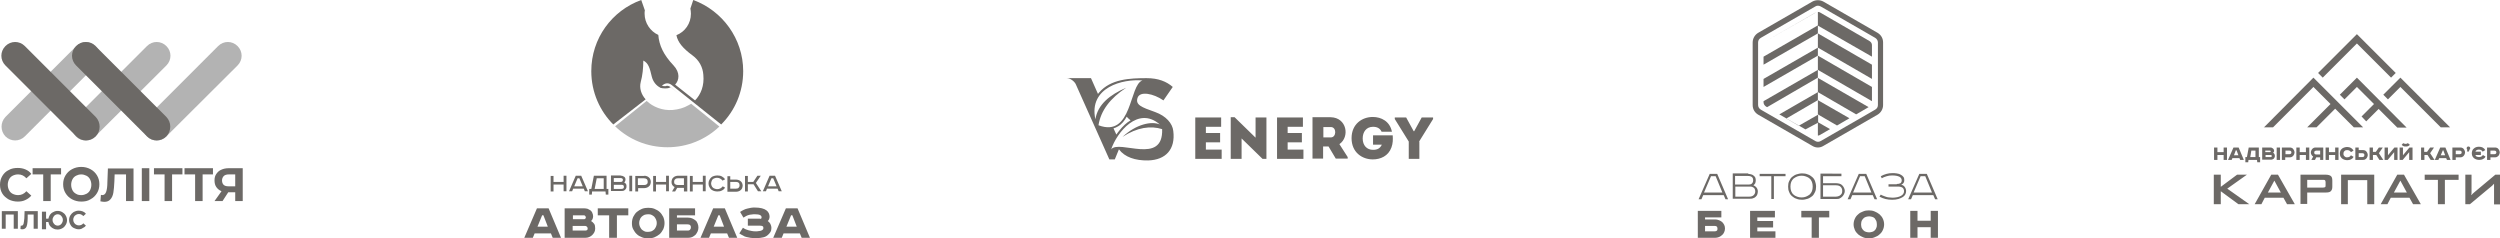 <svg version="1.1"
            xmlns="http://www.w3.org/2000/svg" xmlns:xlink="http://www.w3.org/1999/xlink" xmlns:a="http://ns.adobe.com/AdobeSVGViewerExtensions/3.0/"
            x="0px" y="0px" width="966.1px" height="92.1px" viewBox="0 0 966.1 92.1" style="enable-background:new 0 0 966.1 92.1;"
            xml:space="preserve">
          <style type="text/css">
            .st0{fill:#6C6966;}
            .st1{fill-rule:evenodd;clip-rule:evenodd;fill:#B3B3B3;}
            .st2{fill-rule:evenodd;clip-rule:evenodd;fill:#6C6966;}
          </style>
          <defs>
          </defs>
          <g>
            <path class="st0" d="M6.9,77.9c-1.3,0-2.5-0.3-3.5-0.8c-1-0.6-1.9-1.3-2.5-2.3c-0.6-1-0.9-2.1-0.9-3.4C0,70.1,0.3,69,0.9,68
              c0.6-1,1.4-1.8,2.5-2.3c1-0.6,2.2-0.8,3.5-0.8c1.1,0,2.1,0.2,3,0.6c0.9,0.4,1.6,0.9,2.2,1.7l-1.9,1.7c-0.9-1-1.9-1.5-3.2-1.5
              c-0.8,0-1.5,0.2-2.1,0.5c-0.6,0.3-1.1,0.8-1.4,1.4C3.2,69.9,3,70.6,3,71.4c0,0.8,0.2,1.5,0.5,2.1c0.3,0.6,0.8,1.1,1.4,1.4
              c0.6,0.3,1.3,0.5,2.1,0.5c1.3,0,2.3-0.5,3.2-1.5l1.9,1.7c-0.6,0.7-1.4,1.3-2.3,1.7C9,77.7,8,77.9,6.9,77.9L6.9,77.9z M23.7,67.4
              h-4.1v10.3h-2.9V67.4h-4.1V65h11V67.4L23.7,67.4z M31.4,77.9c-1.3,0-2.5-0.3-3.6-0.9c-1.1-0.6-1.9-1.4-2.5-2.4
              c-0.6-1-0.9-2.1-0.9-3.4s0.3-2.4,0.9-3.4c0.6-1,1.4-1.8,2.5-2.4c1.1-0.6,2.3-0.9,3.6-0.9c1.3,0,2.5,0.3,3.6,0.9
              c1.1,0.6,1.9,1.4,2.5,2.4c0.6,1,0.9,2.1,0.9,3.4s-0.3,2.4-0.9,3.4c-0.6,1-1.4,1.8-2.5,2.4C33.9,77.7,32.7,77.9,31.4,77.9L31.4,77.9
              z M31.4,75.4c0.8,0,1.4-0.2,2-0.5c0.6-0.3,1.1-0.8,1.4-1.4c0.3-0.6,0.5-1.3,0.5-2.1c0-0.8-0.2-1.5-0.5-2.1s-0.8-1.1-1.4-1.4
              c-0.6-0.3-1.3-0.5-2-0.5c-0.8,0-1.4,0.2-2,0.5c-0.6,0.3-1.1,0.8-1.4,1.4c-0.3,0.6-0.5,1.3-0.5,2.1c0,0.8,0.2,1.5,0.5,2.1
              c0.3,0.6,0.8,1.1,1.4,1.4C30,75.3,30.7,75.4,31.4,75.4L31.4,75.4z M51.6,65v12.7h-2.9V67.4h-4.4l-0.1,2.7c-0.1,1.8-0.2,3.3-0.4,4.4
              c-0.2,1.1-0.6,2-1.2,2.6c-0.5,0.6-1.3,0.9-2.3,0.9c-0.4,0-0.9-0.1-1.5-0.2l0.2-2.5c0.2,0,0.3,0.1,0.5,0.1c0.7,0,1.2-0.4,1.5-1.2
              c0.3-0.8,0.5-2.1,0.5-3.9l0.2-5.2H51.6L51.6,65z M54.8,65h2.9v12.7h-2.9V65L54.8,65z M70.6,67.4h-4.1v10.3h-2.9V67.4h-4.1V65h11
              V67.4L70.6,67.4z M82.4,67.4h-4.1v10.3h-2.9V67.4h-4.1V65h11V67.4L82.4,67.4z M93.8,65v12.7h-2.9v-3.4h-2.7L86,77.7h-3.1l2.7-3.8
              c-0.9-0.4-1.5-0.9-2-1.6c-0.5-0.7-0.7-1.6-0.7-2.6c0-1,0.2-1.8,0.7-2.5s1.1-1.3,1.9-1.6c0.8-0.4,1.8-0.6,2.9-0.6H93.8L93.8,65z
              M88.4,67.4c-0.8,0-1.5,0.2-1.9,0.6c-0.4,0.4-0.7,1-0.7,1.7c0,0.7,0.2,1.3,0.6,1.7c0.4,0.4,1,0.6,1.9,0.6h2.6v-4.6H88.4L88.4,67.4z
              "/>
            <path class="st1" d="M56.9,45.2l27.4-27.4c2.1-2.1,5.4-2.1,7.5,0l0,0c2.1,2.1,2.1,5.4,0,7.5L64.3,52.7c-2.1,2.1-5.4,2.1-7.5,0l0,0
              C54.8,50.6,54.8,47.3,56.9,45.2L56.9,45.2z"/>
            <path class="st1" d="M29.4,45.2l27.4-27.4c2.1-2.1,5.4-2.1,7.5,0l0,0c2.1,2.1,2.1,5.4,0,7.5L36.8,52.7c-2.1,2.1-5.4,2.1-7.5,0l0,0
              C27.3,50.6,27.3,47.3,29.4,45.2L29.4,45.2z"/>
            <path class="st1" d="M2.1,45.2l27.4-27.4c2.1-2.1,5.4-2.1,7.5,0l0,0c2.1,2.1,2.1,5.4,0,7.5L9.6,52.7c-2.1,2.1-5.4,2.1-7.5,0l0,0
              C0.1,50.6,0.1,47.3,2.1,45.2L2.1,45.2z"/>
            <path class="st2" d="M64.3,45.2L36.9,17.8c-2.1-2.1-5.4-2.1-7.5,0l0,0c-2.1,2.1-2.1,5.4,0,7.5l27.4,27.4c2.1,2.1,5.4,2.1,7.5,0l0,0
              C66.3,50.6,66.3,47.3,64.3,45.2L64.3,45.2z"/>
            <path class="st2" d="M37,45.2L9.6,17.8c-2.1-2.1-5.4-2.1-7.5,0l0,0c-2.1,2.1-2.1,5.4,0,7.5l27.4,27.4c2.1,2.1,5.4,2.1,7.5,0l0,0
              C39,50.6,39,47.3,37,45.2L37,45.2z"/>
            <path class="st0" d="M6.9,81.6v6.8H5.3v-5.5H2.2v5.5H0.7v-6.8H6.9L6.9,81.6z M14.6,81.6v6.8h-1.6v-5.5h-2.3l0,1.4
              c0,1-0.1,1.8-0.2,2.4s-0.3,1.1-0.6,1.4c-0.3,0.3-0.7,0.5-1.2,0.5c-0.2,0-0.5,0-0.8-0.1l0.1-1.3c0.1,0,0.2,0,0.3,0
              c0.4,0,0.6-0.2,0.8-0.7c0.1-0.4,0.2-1.1,0.3-2.1l0.1-2.8H14.6L14.6,81.6z M22.3,81.5c0.7,0,1.3,0.2,1.8,0.5c0.5,0.3,1,0.7,1.3,1.3
              c0.3,0.5,0.5,1.1,0.5,1.8c0,0.7-0.2,1.3-0.5,1.8s-0.7,1-1.3,1.3c-0.5,0.3-1.2,0.5-1.8,0.5c-0.6,0-1.2-0.1-1.7-0.4
              c-0.5-0.2-0.9-0.6-1.3-1c-0.3-0.4-0.5-0.9-0.6-1.5h-0.9v2.8h-1.6v-6.8h1.6v2.7h0.9c0.1-0.5,0.3-1,0.6-1.5c0.3-0.4,0.7-0.8,1.2-1
              C21.2,81.6,21.7,81.5,22.3,81.5L22.3,81.5z M22.3,87.2c0.4,0,0.7-0.1,1-0.3c0.3-0.2,0.5-0.4,0.7-0.8s0.3-0.7,0.3-1.1
              c0-0.4-0.1-0.8-0.3-1.1s-0.4-0.6-0.7-0.8c-0.3-0.2-0.6-0.3-1-0.3c-0.4,0-0.7,0.1-1,0.3c-0.3,0.2-0.5,0.4-0.7,0.8
              c-0.2,0.3-0.3,0.7-0.3,1.1c0,0.4,0.1,0.8,0.3,1.1c0.2,0.3,0.4,0.6,0.7,0.8C21.6,87.1,22,87.2,22.3,87.2L22.3,87.2z M30.4,88.6
              c-0.7,0-1.3-0.2-1.9-0.5c-0.6-0.3-1-0.7-1.3-1.3c-0.3-0.5-0.5-1.1-0.5-1.8c0-0.7,0.2-1.3,0.5-1.8c0.3-0.5,0.8-1,1.3-1.3
              c0.6-0.3,1.2-0.5,1.9-0.5c0.6,0,1.1,0.1,1.6,0.3c0.5,0.2,0.9,0.5,1.2,0.9l-1,0.9c-0.5-0.5-1-0.8-1.7-0.8c-0.4,0-0.8,0.1-1.1,0.3
              c-0.3,0.2-0.6,0.4-0.8,0.8c-0.2,0.3-0.3,0.7-0.3,1.1c0,0.4,0.1,0.8,0.3,1.1c0.2,0.3,0.4,0.6,0.8,0.8c0.3,0.2,0.7,0.3,1.1,0.3
              c0.7,0,1.3-0.3,1.7-0.8l1,0.9c-0.3,0.4-0.7,0.7-1.2,0.9C31.5,88.5,31,88.6,30.4,88.6L30.4,88.6z"/>
            <g>
              <path class="st2" d="M267.9,0c11.2,4.1,19.3,14.9,19.3,27.5c0,8-3.2,15.3-8.5,20.6l-19.2-15.3c0,0,0,0,0,0c-1.1-0.8-2.2-0.8-3.3,0
                c0,0,0,0,0,0l-0.4,0.3c0.4,0.2,0.9,0.2,1.4,0.2c0.6-0.3,1.2-0.1,1.7,0.2l3.7,2.9l-3.4-2.7c-0.3,0.2-1.1,0.4-1.1,0.4
                c-0.7,0.1-1.4,0.1-2.1,0v0c-0.2,0-0.3-0.1-0.5-0.1l0,0l-0.1,0l0,0l-0.1,0l0,0l0,0l0,0l0,0l0,0l0,0l0,0l-0.1-0.1l0,0l0,0l0,0l0,0
                l0,0c-1.6-0.8-2.8-2.3-3.3-4.2c-0.8-3.4-1.3-5.3-3.3-6.3c0,2.9-0.3,5.8-1,8.3c-0.6,2.4,0.2,4.8,1.9,6.7L237,48.1
                c0.1,0.1,0.2,0.2,0.2,0.2c-5.4-5.3-8.7-12.7-8.7-20.8c0-12.7,8-23.4,19.3-27.5l0,0l1.4,4c-0.1,0.4-0.1,0.8-0.1,1.3
                c0,3.6,2.2,6.8,5.3,8.2c0.3,4,2,7.7,5.9,11.8c2.6,2.8,2.2,5.7,0.6,7.4l7.7,6.1c2.3-2.4,3.6-5.7,3.2-9.9c-0.2-2.9-1.6-5.6-4.2-7.5
                c-3.7-2.7-5.7-5.1-6.2-7.8c3.3-1.3,5.6-4.5,5.6-8.3c0-0.7-0.1-1.4-0.2-2L267.9,0L267.9,0L267.9,0z"/>
              <path class="st1" d="M237.7,48.8l12.2-9.8c2.4,2.3,6.1,3.8,10,3.5c2.3-0.2,4.4-0.8,6.1-1.8c0.1,0,1-0.6,1.1-0.6l10.9,8.8
                c-5.3,5-12.3,8-20.1,8C250,56.9,242.9,53.8,237.7,48.8L237.7,48.8z"/>
              <path class="st0" d="M213.9,67.9v2.4h3.9v-2.4h1.1v6h-1.1v-2.6h-3.9V74h-1.1v-6H213.9L213.9,67.9z M221.9,72h3.3l-1.3-3.1h-0.7
                L221.9,72L221.9,72z M224.6,67.9l2.6,6H226l-0.4-1h-4.1l-0.4,1h-1.2l2.6-6H224.6L224.6,67.9z M234.4,67.9V73l0.7,0v2.2h-1
                l-0.1-1.2h-5.2l-0.1,1.2h-1V73h0.8l1-5.1H234.4L234.4,67.9z M229.8,73h3.5v-4.1h-2.7L229.8,73L229.8,73z M239.9,67.9
                c0.3,0,0.5,0,0.7,0.1c0.2,0.1,0.4,0.2,0.6,0.3c0.2,0.1,0.3,0.3,0.4,0.5c0.1,0.2,0.1,0.4,0.1,0.6c0,0.5-0.2,0.9-0.5,1.1
                c0.3,0.1,0.5,0.3,0.7,0.6c0.2,0.3,0.2,0.6,0.2,0.9c0,0.3,0,0.5-0.1,0.7c-0.1,0.2-0.2,0.4-0.4,0.6c-0.2,0.2-0.4,0.3-0.6,0.4
                c-0.2,0.1-0.5,0.1-0.8,0.1h-4.1v-6H239.9L239.9,67.9z M237.2,70.3h2.8c0.2,0,0.4-0.1,0.5-0.2c0.1-0.1,0.2-0.3,0.2-0.5
                c0-0.1,0-0.2,0-0.3c0-0.1-0.1-0.2-0.1-0.2c-0.1-0.1-0.2-0.1-0.3-0.2c-0.1,0-0.2-0.1-0.4-0.1h-2.7V70.3L237.2,70.3z M237.2,73h3
                c0.3,0,0.6-0.1,0.7-0.2c0.2-0.2,0.2-0.4,0.2-0.6c0-0.3-0.1-0.5-0.2-0.6c-0.2-0.1-0.4-0.2-0.6-0.2h-3.1V73L237.2,73z M244.3,67.9v6
                h-1.1v-6H244.3L244.3,67.9z M249,67.9c0.3,0,0.7,0.1,1,0.2c0.3,0.1,0.6,0.3,0.8,0.5c0.2,0.2,0.4,0.4,0.5,0.7
                c0.1,0.3,0.2,0.6,0.2,1c0,0.4-0.1,0.7-0.2,1c-0.1,0.3-0.3,0.5-0.5,0.7c-0.2,0.2-0.5,0.4-0.8,0.5c-0.3,0.1-0.6,0.2-1,0.2h-2.4V74
                h-1.1v-6H249L249,67.9z M246.5,71.5h2.4c0.4,0,0.8-0.1,1-0.3c0.3-0.2,0.4-0.5,0.4-1c0-0.4-0.1-0.7-0.4-1c-0.3-0.2-0.6-0.3-1-0.3
                h-2.4V71.5L246.5,71.5z M253.5,67.9v2.4h3.9v-2.4h1.1v6h-1.1v-2.6h-3.9V74h-1.1v-6H253.5L253.5,67.9z M265.4,74h-1.1v-1.4h-2.6
                l-0.8,1.4h-1.2l1-1.7c-0.4-0.2-0.7-0.5-0.9-0.8c-0.2-0.3-0.3-0.7-0.3-1.2c0-0.3,0.1-0.7,0.2-1c0.1-0.3,0.3-0.5,0.5-0.7
                c0.2-0.2,0.5-0.4,0.8-0.5c0.3-0.1,0.6-0.2,1-0.2h3.6V74L265.4,74z M261.9,68.9c-0.4,0-0.8,0.1-1,0.4c-0.3,0.2-0.4,0.6-0.4,1
                c0,0.4,0.1,0.7,0.4,0.9c0.3,0.2,0.6,0.3,1,0.3h2.4v-2.6H261.9L261.9,68.9z M267.7,67.9v2.4h3.9v-2.4h1.1v6h-1.1v-2.6h-3.9V74h-1.1
                v-6H267.7L267.7,67.9z M279.2,69.8c-0.2-0.3-0.5-0.6-0.9-0.8c-0.3-0.2-0.8-0.3-1.3-0.3c-0.3,0-0.7,0.1-0.9,0.2
                c-0.3,0.1-0.5,0.2-0.7,0.4c-0.2,0.2-0.3,0.4-0.4,0.7c-0.1,0.3-0.2,0.6-0.2,0.9c0,0.3,0.1,0.6,0.2,0.9c0.1,0.3,0.3,0.5,0.5,0.7
                c0.2,0.2,0.4,0.3,0.7,0.4c0.3,0.1,0.6,0.2,0.9,0.2c0.5,0,0.9-0.1,1.3-0.3c0.3-0.2,0.6-0.4,0.9-0.8l0.9,0.5
                c-0.3,0.5-0.7,0.9-1.2,1.1c-0.5,0.3-1.1,0.4-1.8,0.4c-0.5,0-0.9-0.1-1.3-0.2c-0.4-0.1-0.8-0.4-1.1-0.6c-0.3-0.3-0.5-0.6-0.7-1
                s-0.3-0.8-0.3-1.3c0-0.5,0.1-0.9,0.3-1.3c0.2-0.4,0.4-0.7,0.7-1c0.3-0.3,0.7-0.5,1.1-0.6c0.4-0.1,0.8-0.2,1.3-0.2
                c0.7,0,1.3,0.1,1.8,0.4c0.5,0.3,0.9,0.6,1.2,1.1L279.2,69.8L279.2,69.8z M282.2,67.9v1.5h2.3c0.3,0,0.7,0.1,1,0.2
                c0.3,0.1,0.6,0.3,0.8,0.5c0.2,0.2,0.4,0.4,0.5,0.7c0.1,0.3,0.2,0.6,0.2,0.9c0,0.3-0.1,0.7-0.2,1c-0.1,0.3-0.3,0.5-0.5,0.7
                c-0.2,0.2-0.5,0.4-0.8,0.5c-0.3,0.1-0.6,0.2-1,0.2h-3.4v-6H282.2L282.2,67.9z M282.2,72.9h2.2c0.5,0,0.8-0.1,1-0.3
                c0.2-0.2,0.4-0.5,0.4-1c0-0.4-0.1-0.8-0.4-1c-0.2-0.2-0.6-0.3-1-0.3h-2.2V72.9L282.2,72.9z M289,67.9v2.4h2.1l1.6-2.4h1.3
                l-1.9,2.8l2.1,3.2h-1.3l-1.7-2.7H289V74h-1.1v-6H289L289,67.9z M296.8,72h3.3l-1.3-3.1h-0.7L296.8,72L296.8,72z M299.5,67.9l2.6,6
                h-1.2l-0.4-1h-4.1l-0.4,1h-1.2l2.6-6H299.5L299.5,67.9z"/>
              <path class="st0" d="M207.7,87.6h4l-1.7-4.4h-0.5L207.7,87.6L207.7,87.6z M212,80.5l4.8,11.4h-3.2l-0.7-1.7h-6.3l-0.7,1.7h-3.3
                l4.9-11.4H212L212,80.5z M225.7,80.5c0.5,0,1,0.1,1.4,0.2c0.4,0.2,0.8,0.4,1.1,0.6c0.3,0.3,0.6,0.6,0.7,1c0.2,0.4,0.3,0.8,0.3,1.3
                c0,0.4-0.1,0.7-0.2,1c-0.1,0.3-0.3,0.6-0.6,0.8c0.5,0.3,0.9,0.7,1.2,1.1c0.3,0.4,0.4,1,0.4,1.8c0,0.5-0.1,1-0.3,1.4
                c-0.2,0.4-0.5,0.8-0.8,1.1c-0.3,0.3-0.7,0.6-1.2,0.8s-0.9,0.3-1.5,0.3h-8V80.5H225.7L225.7,80.5z M221.4,84.7h4.4
                c0.2,0,0.3-0.1,0.4-0.2c0.1-0.2,0.2-0.3,0.2-0.5c0-0.2-0.1-0.3-0.2-0.5s-0.3-0.3-0.6-0.3h-4.2V84.7L221.4,84.7z M221.4,89.1h4.9
                c0.2,0,0.4-0.1,0.6-0.2c0.2-0.2,0.2-0.4,0.2-0.6c0-0.3-0.1-0.5-0.3-0.7c-0.2-0.2-0.4-0.3-0.7-0.3h-4.8V89.1L221.4,89.1z
                M242.8,80.5v2.7h-4.4v8.7h-3v-8.7h-4.4v-2.7H242.8L242.8,80.5z M247,86.2c0,0.5,0.1,1,0.3,1.4c0.2,0.4,0.4,0.8,0.7,1.1
                c0.3,0.3,0.7,0.5,1.1,0.7c0.4,0.2,0.8,0.2,1.3,0.2c0.5,0,0.9-0.1,1.3-0.2c0.4-0.2,0.8-0.4,1.1-0.7c0.3-0.3,0.5-0.7,0.7-1.1
                c0.2-0.4,0.3-0.9,0.3-1.4c0-0.5-0.1-1-0.3-1.4c-0.2-0.4-0.4-0.8-0.7-1.1c-0.3-0.3-0.7-0.5-1.1-0.7c-0.4-0.2-0.9-0.2-1.3-0.2
                c-0.5,0-0.9,0.1-1.3,0.2c-0.4,0.2-0.8,0.4-1.1,0.7c-0.3,0.3-0.6,0.7-0.7,1.1C247.1,85.2,247,85.6,247,86.2L247,86.2z M256.8,86.2
                c0,0.9-0.2,1.7-0.5,2.4c-0.4,0.7-0.8,1.4-1.4,1.9c-0.6,0.5-1.3,0.9-2,1.2s-1.6,0.4-2.4,0.4c-0.9,0-1.7-0.1-2.4-0.4
                c-0.8-0.3-1.5-0.7-2-1.2c-0.6-0.5-1-1.2-1.4-1.9c-0.4-0.7-0.5-1.5-0.5-2.4c0-0.9,0.2-1.7,0.5-2.4c0.4-0.7,0.8-1.4,1.4-1.9
                c0.6-0.5,1.3-0.9,2-1.2c0.8-0.3,1.6-0.4,2.4-0.4c0.9,0,1.7,0.1,2.4,0.4s1.5,0.7,2,1.2c0.6,0.5,1,1.2,1.4,1.9
                C256.6,84.5,256.8,85.3,256.8,86.2L256.8,86.2z M268.6,80.5v2.7h-7v0.9h4.3c0.6,0,1.1,0.1,1.6,0.3c0.5,0.2,0.9,0.5,1.3,0.8
                s0.6,0.7,0.8,1.2c0.2,0.5,0.3,1,0.3,1.5c0,0.5-0.1,1-0.3,1.5c-0.2,0.5-0.5,0.9-0.8,1.3c-0.4,0.4-0.8,0.6-1.3,0.9
                c-0.5,0.2-1,0.3-1.6,0.3h-7.3V80.5H268.6L268.6,80.5z M261.6,89.1h4.1c0.5,0,0.8-0.1,1-0.4c0.2-0.2,0.3-0.5,0.3-0.9
                c0-0.3-0.1-0.6-0.3-0.8c-0.2-0.2-0.5-0.3-1-0.3h-4.1V89.1L261.6,89.1z M275.8,87.6h4l-1.7-4.4h-0.5L275.8,87.6L275.8,87.6z
                M280.1,80.5l4.8,11.4h-3.2l-0.7-1.7h-6.3l-0.7,1.7h-3.3l4.9-11.4H280.1L280.1,80.5z M293.8,84.6c0.2,0,0.3-0.1,0.4-0.2
                c0.1-0.1,0.1-0.3,0.1-0.5c0-0.3-0.2-0.6-0.6-0.8c-0.4-0.2-1.1-0.3-1.9-0.3c-0.5,0-1,0-1.4,0.1c-0.4,0-0.8,0.1-1.1,0.2
                c-0.3,0.1-0.7,0.2-1,0.4c-0.3,0.2-0.7,0.4-1,0.6l-1.3-2.2c0.5-0.3,0.9-0.6,1.4-0.8c0.4-0.2,0.9-0.4,1.4-0.5
                c0.5-0.1,0.9-0.2,1.4-0.3c0.5-0.1,1-0.1,1.5-0.1c2.1,0,3.6,0.4,4.5,1.1c0.8,0.6,1.2,1.5,1.2,2.5c0,0.3-0.1,0.6-0.2,0.9
                s-0.3,0.5-0.5,0.7c0.4,0.3,0.8,0.7,1,1.1c0.2,0.4,0.4,1,0.4,1.6c0,0.6-0.1,1.1-0.4,1.6c-0.3,0.5-0.7,0.9-1.2,1.3
                c-0.5,0.4-1.2,0.7-2,0.8c-0.8,0.2-1.7,0.2-2.7,0.2c-0.6,0-1.2,0-1.8-0.1c-0.5-0.1-1.1-0.2-1.5-0.3c-0.5-0.1-1-0.3-1.4-0.6
                c-0.5-0.2-0.9-0.5-1.4-0.8l1.4-2.2c0.7,0.5,1.4,0.8,2.2,1c0.8,0.2,1.7,0.4,2.6,0.4c0.5,0,0.9,0,1.3-0.1c0.4,0,0.7-0.1,1-0.2
                c0.3-0.1,0.5-0.3,0.6-0.4c0.2-0.2,0.2-0.4,0.2-0.7c0-0.3-0.1-0.5-0.3-0.6c-0.2-0.1-0.5-0.2-1.1-0.2h-4.6v-2.7H293.8L293.8,84.6z
                M303.9,87.6h4l-1.7-4.4h-0.5L303.9,87.6L303.9,87.6z M308.2,80.5l4.8,11.4h-3.2l-0.7-1.7h-6.3l-0.7,1.7h-3.3l4.9-11.4H308.2
                L308.2,80.5z"/>
            </g>
            <path class="st0" d="M856.9,57v1.8h2.4V57h1.3v4.8h-1.3v-1.9h-2.4v1.9h-1.3V57H856.9L856.9,57z M863.3,60h1.7l-0.7-1.9H864
              L863.3,60L863.3,60z M865.1,57l2,4.8h-1.4l-0.3-0.7h-2.7l-0.3,0.7h-1.4l2.1-4.8H865.1L865.1,57z M872.9,57v3.7h0.5v2h-1.1l-0.1-0.9
              h-3.3l-0.1,0.9h-1.1v-2h0.6L869,57H872.9L872.9,57z M869.6,60.7h2v-2.5H870L869.6,60.7L869.6,60.7z M877.3,57c0.2,0,0.4,0,0.6,0.1
              c0.2,0.1,0.3,0.2,0.5,0.3c0.1,0.1,0.2,0.3,0.3,0.4c0.1,0.2,0.1,0.3,0.1,0.5c0,0.2,0,0.3-0.1,0.4c-0.1,0.1-0.1,0.2-0.3,0.3
              c0.2,0.1,0.4,0.3,0.5,0.5c0.1,0.2,0.2,0.4,0.2,0.7c0,0.2,0,0.4-0.1,0.6c-0.1,0.2-0.2,0.3-0.3,0.5c-0.1,0.1-0.3,0.2-0.5,0.3
              c-0.2,0.1-0.4,0.1-0.6,0.1h-3.4V57H877.3L877.3,57z M875.4,58.8h1.8c0.1,0,0.1,0,0.2-0.1c0.1-0.1,0.1-0.1,0.1-0.2
              c0-0.1,0-0.1-0.1-0.2c0-0.1-0.1-0.1-0.2-0.1h-1.8V58.8L875.4,58.8z M875.4,60.7h2.1c0.1,0,0.2,0,0.3-0.1c0.1-0.1,0.1-0.2,0.1-0.3
              c0-0.1,0-0.2-0.1-0.3c-0.1-0.1-0.2-0.1-0.3-0.1h-2V60.7L875.4,60.7z M881.1,57v4.8h-1.3V57H881.1L881.1,57z M884.7,57
              c0.3,0,0.6,0,0.8,0.1c0.2,0.1,0.5,0.2,0.6,0.4c0.2,0.2,0.3,0.4,0.4,0.6c0.1,0.2,0.2,0.5,0.2,0.8c0,0.3-0.1,0.5-0.2,0.8
              c-0.1,0.2-0.2,0.4-0.4,0.6s-0.4,0.3-0.6,0.4c-0.2,0.1-0.5,0.1-0.8,0.1h-1.6v1h-1.3V57H884.7L884.7,57z M883.2,59.6h1.5
              c0.2,0,0.4-0.1,0.6-0.2c0.1-0.1,0.2-0.3,0.2-0.5c0-0.2-0.1-0.4-0.2-0.5c-0.1-0.1-0.3-0.2-0.6-0.2h-1.5V59.6L883.2,59.6z M888.7,57
              v1.8h2.4V57h1.3v4.8h-1.3v-1.9h-2.4v1.9h-1.3V57H888.7L888.7,57z M897.9,61.8h-1.3v-1h-1.5l-0.5,1h-1.4l0.7-1.3
              c-0.3-0.2-0.5-0.4-0.6-0.6c-0.2-0.3-0.3-0.6-0.3-1c0-0.3,0.1-0.5,0.2-0.8c0.1-0.2,0.2-0.4,0.4-0.6c0.2-0.2,0.4-0.3,0.6-0.4
              c0.2-0.1,0.5-0.1,0.8-0.1h2.8V61.8L897.9,61.8z M895.1,58.2c-0.2,0-0.4,0.1-0.6,0.2c-0.1,0.1-0.2,0.3-0.2,0.6
              c0,0.2,0.1,0.4,0.2,0.5c0.1,0.1,0.3,0.2,0.6,0.2h1.5v-1.5H895.1L895.1,58.2z M900,57v1.8h2.4V57h1.3v4.8h-1.3v-1.9H900v1.9h-1.3V57
              H900L900,57z M908.5,58.8c-0.2-0.3-0.4-0.5-0.6-0.6c-0.2-0.1-0.5-0.2-0.9-0.2c-0.4,0-0.8,0.1-1,0.4c-0.3,0.2-0.4,0.6-0.4,1
              c0,0.2,0,0.4,0.1,0.6c0.1,0.2,0.2,0.3,0.3,0.4c0.1,0.1,0.3,0.2,0.4,0.3c0.2,0.1,0.4,0.1,0.6,0.1c0.4,0,0.7-0.1,0.9-0.2
              c0.2-0.1,0.4-0.3,0.6-0.6l1,0.6c-0.2,0.5-0.6,0.8-1,1c-0.4,0.2-0.9,0.3-1.5,0.3c-0.4,0-0.7-0.1-1.1-0.2c-0.3-0.1-0.6-0.3-0.9-0.5
              c-0.2-0.2-0.4-0.5-0.6-0.8c-0.1-0.3-0.2-0.7-0.2-1.1c0-0.4,0.1-0.7,0.2-1c0.1-0.3,0.3-0.6,0.6-0.8c0.2-0.2,0.5-0.4,0.9-0.5
              c0.3-0.1,0.7-0.2,1.1-0.2c1.2,0,2,0.5,2.5,1.4L908.5,58.8L908.5,58.8z M911.5,57v1h1.5c0.3,0,0.6,0,0.8,0.1
              c0.2,0.1,0.5,0.2,0.6,0.4c0.2,0.2,0.3,0.4,0.4,0.6c0.1,0.2,0.2,0.5,0.2,0.8c0,0.3-0.1,0.6-0.2,0.8c-0.1,0.2-0.2,0.4-0.4,0.6
              c-0.2,0.2-0.4,0.3-0.6,0.4c-0.2,0.1-0.5,0.1-0.8,0.1h-2.8V57H911.5L911.5,57z M911.5,60.7h1.4c0.3,0,0.5-0.1,0.6-0.2
              c0.1-0.1,0.2-0.3,0.2-0.6c0-0.3-0.1-0.4-0.2-0.5c-0.1-0.1-0.3-0.2-0.6-0.2h-1.4V60.7L911.5,60.7z M917,57v1.7h1.1l1.2-1.7h1.5
              l-1.5,2.2l1.7,2.6h-1.5l-1.2-1.9H917v1.9h-1.3V57H917L917,57z M922.8,57v3l2.5-3h1.2v4.8h-1.3v-3l-2.5,3h-1.2V57H922.8L922.8,57z
              M928.6,57v3l2.5-3h1.2v4.8h-1.3v-3l-2.5,3h-1.2V57H928.6L928.6,57z M931.3,56c-0.2,0.1-0.3,0.2-0.4,0.3c-0.1,0.1-0.3,0.1-0.4,0.2
              c-0.1,0-0.2,0.1-0.4,0.1c-0.1,0-0.2,0-0.4,0c-0.1,0-0.2,0-0.4,0c-0.1,0-0.2,0-0.4-0.1c-0.1,0-0.2-0.1-0.4-0.2
              c-0.1-0.1-0.3-0.2-0.4-0.3l0.6-0.7c0.1,0.1,0.3,0.2,0.4,0.2c0.1,0,0.3,0.1,0.5,0.1c0.2,0,0.4,0,0.5-0.1c0.1,0,0.3-0.1,0.4-0.2
              L931.3,56L931.3,56z M936.8,57v1.7h1.1l1.2-1.7h1.5l-1.5,2.2l1.7,2.6h-1.5l-1.2-1.9h-1.2v1.9h-1.3V57H936.8L936.8,57z M943.2,60
              h1.7l-0.7-1.9H944L943.2,60L943.2,60z M945,57l2,4.8h-1.4l-0.3-0.7h-2.7l-0.3,0.7h-1.4l2.1-4.8H945L945,57z M950.6,57
              c0.3,0,0.6,0,0.8,0.1c0.2,0.1,0.5,0.2,0.6,0.4c0.2,0.2,0.3,0.4,0.4,0.6c0.1,0.2,0.2,0.5,0.2,0.8c0,0.3-0.1,0.5-0.2,0.8
              c-0.1,0.2-0.2,0.4-0.4,0.6c-0.2,0.2-0.4,0.3-0.6,0.4c-0.2,0.1-0.5,0.1-0.8,0.1H949v1h-1.3V57H950.6L950.6,57z M949,59.6h1.5
              c0.2,0,0.4-0.1,0.6-0.2c0.1-0.1,0.2-0.3,0.2-0.5c0-0.2-0.1-0.4-0.2-0.5c-0.1-0.1-0.3-0.2-0.6-0.2H949V59.6L949,59.6z M958.7,59.9
              h-2.1c0.1,0.3,0.2,0.5,0.5,0.6c0.2,0.1,0.5,0.2,0.9,0.2c0.4,0,0.7-0.1,0.9-0.2c0.2-0.1,0.4-0.3,0.6-0.6l1,0.6c-0.2,0.5-0.6,0.8-1,1
              c-0.4,0.2-0.9,0.3-1.5,0.3c-0.4,0-0.7-0.1-1.1-0.2c-0.3-0.1-0.6-0.3-0.9-0.5c-0.2-0.2-0.4-0.5-0.6-0.8c-0.1-0.3-0.2-0.7-0.2-1.1
              c0-0.4,0.1-0.7,0.2-1c0.1-0.3,0.3-0.6,0.6-0.8c0.2-0.2,0.5-0.4,0.8-0.5c0.3-0.1,0.7-0.2,1.1-0.2c0.6,0,1.1,0.1,1.5,0.3
              c0.4,0.2,0.8,0.6,1,1l-1,0.6c-0.2-0.3-0.4-0.5-0.6-0.6c-0.2-0.1-0.5-0.2-0.9-0.2c-0.3,0-0.6,0.1-0.8,0.2c-0.2,0.1-0.4,0.3-0.5,0.6
              h2.1V59.9L958.7,59.9z M964,57c0.3,0,0.6,0,0.8,0.1c0.2,0.1,0.5,0.2,0.6,0.4c0.2,0.2,0.3,0.4,0.4,0.6c0.1,0.2,0.2,0.5,0.2,0.8
              c0,0.3-0.1,0.5-0.2,0.8s-0.2,0.4-0.4,0.6c-0.2,0.2-0.4,0.3-0.6,0.4c-0.2,0.1-0.5,0.1-0.8,0.1h-1.6v1h-1.3V57H964L964,57z
              M962.4,59.6h1.5c0.2,0,0.4-0.1,0.6-0.2c0.1-0.1,0.2-0.3,0.2-0.5c0-0.2-0.1-0.4-0.2-0.5c-0.1-0.1-0.3-0.2-0.6-0.2h-1.5V59.6
              L962.4,59.6z M953.5,57.9c-0.1-0.1-0.2-0.1-0.2-0.3s-0.1-0.2-0.1-0.3c0-0.2,0.1-0.4,0.2-0.5c0.1-0.1,0.3-0.2,0.5-0.2
              c0.2,0,0.3,0.1,0.5,0.2c0.1,0.1,0.2,0.3,0.2,0.5c0,0.1,0,0.2-0.1,0.2l-0.5,1.1l-0.7-0.1L953.5,57.9L953.5,57.9z"/>
            <path class="st2" d="M874.8,49.3L894,30l0,0l0,0l19.2,19.2h-3.6l-7.2-7.2l-7.2,7.2h-3.6l9-9l-6.6-6.6l-15.6,15.6h0H874.8
              L874.8,49.3L874.8,49.3z M912.6,45l4.8-4.8l-6.6-6.6l-4.8,4.8l-1.8-1.8l6.6-6.6L930,49.3h-3.6l-7.2-7.2l-4.8,4.8L912.6,45L912.6,45
              z M921,36.6l6.6-6.6l19.2,19.2h0h-3.6h0l-15.6-15.6l-4.8,4.8L921,36.6L921,36.6z M895.8,28.2l15-15l15,15L924,30l-13.2-13.2
              L897.6,30L895.8,28.2L895.8,28.2z"/>
            <path class="st0" d="M855.5,78.9V67.5h2.7v4.7l6.3-4.7h3.8l-7.6,5.4l8.5,6H865l-6.8-5v5H855.5L855.5,78.9z M876.4,74.4h5l-2.5-4.6
              L876.4,74.4L876.4,74.4z M871.3,78.9l6.4-11.4h2.6l6.5,11.4h-3l-1.4-2.5h-7.2l-1.3,2.5H871.3L871.3,78.9z M897.6,69.5h-6v3h6
              c0.5,0,0.8-0.1,0.9-0.2c0.2-0.1,0.2-0.4,0.2-0.7v-1.2c0-0.3-0.1-0.6-0.2-0.7C898.4,69.5,898,69.5,897.6,69.5L897.6,69.5z M889,78.9
              V67.5h9.7c0.9,0,1.6,0.2,2,0.5c0.4,0.3,0.6,0.9,0.6,1.7v2.5c0,0.8-0.2,1.3-0.6,1.7c-0.4,0.4-1.1,0.5-2,0.5h-7.1v4.4H889L889,78.9z
              M907.3,78.9v-9.3h7.5v9.3h2.7V67.5h-2.8h-10v2.7v8.7H907.3L907.3,78.9z M925.1,74.4h5l-2.5-4.6L925.1,74.4L925.1,74.4z M920,78.9
              l6.4-11.4h2.6l6.5,11.4h-3l-1.4-2.5h-7.2l-1.3,2.5H920L920,78.9z M944.8,69.5v9.4h-2.7v-9.4H937v-2h13.1v2H944.8L944.8,69.5z
              M966.1,78.9V67.5h-1.8l-8,6.7c-0.3,0.3-0.6,0.5-0.7,0.6c-0.1,0.1-0.3,0.4-0.6,0.6c0-0.3,0-0.5,0.1-0.7c0-0.2,0-0.4,0-0.6
              c0-0.2,0-0.4,0-0.6v-6h-2.4v11.4h1.8l8.4-7c0.2-0.2,0.4-0.3,0.5-0.5c0.2-0.2,0.3-0.3,0.4-0.4c0,0.1,0,0.3,0,0.5c0,0.2,0,0.4,0,0.5
              c0,0.2,0,0.5,0,0.8v6.2H966.1L966.1,78.9z"/>
            <path class="st0" d="M658.5,74.4h7.1l-2.6-6.3h-1.8L658.5,74.4L658.5,74.4z M663.6,67.2l4.2,9.8h-1l-0.7-1.6h-7.9l-0.7,1.6h-1.1
              l4.3-9.8H663.6L663.6,67.2z M675.6,67.2c0.4,0,0.8,0.1,1.2,0.2c0.4,0.1,0.7,0.3,0.9,0.5c0.3,0.2,0.5,0.5,0.6,0.7
              c0.1,0.3,0.2,0.6,0.2,1c0,0.5-0.1,0.9-0.2,1.2c-0.2,0.3-0.4,0.6-0.7,0.8c0.5,0.2,0.9,0.5,1.2,0.9c0.3,0.4,0.5,0.9,0.5,1.5
              c0,0.4-0.1,0.8-0.2,1.1c-0.1,0.4-0.4,0.7-0.6,0.9c-0.3,0.3-0.6,0.5-1,0.6c-0.4,0.2-0.9,0.2-1.4,0.2h-6.5v-9.8H675.6L675.6,67.2z
              M670.5,71.3h5.4c0.6,0,1-0.2,1.2-0.5c0.3-0.3,0.4-0.7,0.4-1.1c0-0.5-0.1-0.9-0.4-1.2c-0.3-0.3-0.8-0.5-1.6-0.5h-5V71.3L670.5,71.3
              z M670.5,76h5.4c0.8,0,1.4-0.2,1.8-0.6c0.4-0.4,0.6-0.9,0.6-1.4c0-0.6-0.2-1.1-0.5-1.4c-0.4-0.3-0.8-0.5-1.4-0.5h-5.8V76L670.5,76z
              M690,67.2v0.9h-4.5v8.8h-1v-8.8H680v-0.9H690L690,67.2z M691.9,72.1c0,0.7,0.1,1.3,0.3,1.8c0.2,0.5,0.5,1,0.9,1.3
              c0.4,0.4,0.9,0.6,1.4,0.8c0.5,0.2,1.1,0.3,1.7,0.3c0.6,0,1.2-0.1,1.7-0.3c0.5-0.2,1-0.5,1.4-0.8c0.4-0.4,0.7-0.8,0.9-1.3
              c0.2-0.5,0.3-1.1,0.3-1.8s-0.1-1.3-0.3-1.8c-0.2-0.5-0.5-1-0.9-1.3c-0.4-0.4-0.9-0.6-1.4-0.8c-0.5-0.2-1.1-0.3-1.7-0.3
              c-0.6,0-1.2,0.1-1.7,0.3c-0.5,0.2-1,0.5-1.4,0.8c-0.4,0.4-0.7,0.8-0.9,1.3C692,70.8,691.9,71.4,691.9,72.1L691.9,72.1z M701.8,72.1
              c0,0.8-0.1,1.5-0.4,2.1c-0.3,0.6-0.6,1.2-1.1,1.6c-0.5,0.4-1.1,0.8-1.7,1c-0.7,0.2-1.4,0.4-2.2,0.4c-0.8,0-1.5-0.1-2.2-0.4
              c-0.7-0.2-1.2-0.6-1.7-1c-0.5-0.4-0.9-1-1.1-1.6c-0.3-0.6-0.4-1.3-0.4-2.1c0-0.8,0.1-1.5,0.4-2.1c0.3-0.6,0.6-1.2,1.1-1.6
              c0.5-0.4,1.1-0.8,1.7-1c0.7-0.2,1.4-0.4,2.2-0.4c0.8,0,1.5,0.1,2.2,0.4c0.7,0.2,1.2,0.6,1.7,1c0.5,0.4,0.9,1,1.1,1.6
              C701.6,70.6,701.8,71.3,701.8,72.1L701.8,72.1z M711.6,67.2v0.9h-7.1v2.7h5.1c0.5,0,0.9,0.1,1.3,0.2c0.4,0.1,0.7,0.3,1,0.6
              c0.3,0.3,0.5,0.6,0.7,1c0.2,0.4,0.3,0.8,0.3,1.2c0,0.4-0.1,0.8-0.3,1.2c-0.2,0.4-0.4,0.7-0.7,1c-0.3,0.3-0.6,0.5-1,0.7
              c-0.4,0.2-0.8,0.2-1.3,0.2h-6.1v-9.8H711.6L711.6,67.2z M704.5,76h4.9c0.4,0,0.8-0.1,1.1-0.2c0.3-0.1,0.6-0.3,0.8-0.5
              c0.2-0.2,0.4-0.4,0.5-0.7c0.1-0.3,0.1-0.6,0.1-0.9c0-0.6-0.2-1.1-0.6-1.5c-0.4-0.4-1-0.6-1.9-0.6h-4.9V76L704.5,76z M716.1,74.4
              h7.1l-2.6-6.3h-1.8L716.1,74.4L716.1,74.4z M721.2,67.2l4.2,9.8h-1l-0.7-1.6h-7.9l-0.7,1.6h-1.1l4.3-9.8H721.2L721.2,67.2z
              M733,71.1c0.6,0,1-0.1,1.4-0.3c0.3-0.2,0.5-0.6,0.5-1.1c0-0.6-0.3-1.1-0.9-1.4c-0.6-0.3-1.5-0.5-2.8-0.5c-0.8,0-1.5,0.1-2.1,0.3
              c-0.6,0.2-1.3,0.4-1.9,0.8l-0.4-0.8c0.7-0.4,1.5-0.7,2.2-0.9c0.7-0.2,1.5-0.3,2.3-0.3c0.5,0,1,0,1.6,0.1c0.6,0.1,1.1,0.2,1.6,0.5
              c0.4,0.2,0.8,0.5,1,0.8c0.3,0.3,0.4,0.8,0.4,1.3c0,0.5-0.1,0.8-0.3,1.1c-0.2,0.3-0.5,0.5-0.9,0.7c0.6,0.1,1.1,0.4,1.4,0.9
              c0.3,0.4,0.5,1,0.5,1.5c0,0.5-0.1,0.9-0.3,1.3c-0.2,0.4-0.5,0.7-0.9,1c-0.5,0.3-1.1,0.6-1.8,0.8c-0.7,0.2-1.5,0.3-2.4,0.3
              c-0.9,0-1.8-0.1-2.6-0.3c-0.8-0.2-1.5-0.5-2.3-0.9l0.5-0.8c0.4,0.2,0.7,0.4,1.1,0.5c0.3,0.1,0.7,0.3,1.1,0.4
              c0.4,0.1,0.7,0.2,1.1,0.2c0.4,0,0.8,0.1,1.3,0.1c0.6,0,1.2-0.1,1.8-0.2c0.5-0.1,1-0.3,1.4-0.5c0.4-0.2,0.7-0.5,0.9-0.8
              c0.2-0.3,0.3-0.6,0.3-1c0-0.6-0.2-1-0.5-1.3c-0.4-0.3-1-0.5-1.8-0.5h-3.7v-0.9H733L733,71.1z M739.5,74.4h7.1l-2.6-6.3h-1.8
              L739.5,74.4L739.5,74.4z M744.6,67.2l4.2,9.8h-1l-0.7-1.6h-7.9l-0.7,1.6h-1.1l4.3-9.8H744.6L744.6,67.2z"/>
            <path class="st0" d="M665.2,81.5V84h-6.3v0.8h3.9c0.5,0,1,0.1,1.5,0.3c0.5,0.2,0.8,0.4,1.2,0.7c0.3,0.3,0.6,0.7,0.8,1.1
              c0.2,0.4,0.3,0.9,0.3,1.4c0,0.5-0.1,0.9-0.3,1.4c-0.2,0.4-0.4,0.8-0.8,1.1c-0.3,0.3-0.7,0.6-1.2,0.8c-0.5,0.2-1,0.3-1.5,0.3h-6.7
              V81.5H665.2L665.2,81.5z M658.9,89.4h3.7c0.4,0,0.7-0.1,0.9-0.3s0.2-0.5,0.2-0.8c0-0.3-0.1-0.5-0.2-0.7c-0.2-0.2-0.5-0.3-0.9-0.3
              h-3.7V89.4L658.9,89.4z M685.9,81.5V84h-6.8v1.4h6.1v2.5h-6.1v1.5h7v2.5h-9.8V81.5H685.9L685.9,81.5z M706.9,81.5V84h-4v7.9h-2.8
              V84h-4v-2.5H706.9L706.9,81.5z M719.2,86.7c0,0.5,0.1,0.9,0.2,1.3c0.2,0.4,0.4,0.7,0.7,1c0.3,0.3,0.6,0.5,1,0.6
              c0.4,0.1,0.8,0.2,1.2,0.2c0.4,0,0.8-0.1,1.2-0.2c0.4-0.1,0.7-0.3,1-0.6c0.3-0.3,0.5-0.6,0.6-1c0.2-0.4,0.2-0.8,0.2-1.3
              c0-0.5-0.1-0.9-0.2-1.3c-0.2-0.4-0.4-0.7-0.6-1c-0.3-0.3-0.6-0.5-1-0.6c-0.4-0.1-0.8-0.2-1.2-0.2c-0.4,0-0.8,0.1-1.2,0.2
              s-0.7,0.3-1,0.6c-0.3,0.3-0.5,0.6-0.7,1C719.3,85.8,719.2,86.2,719.2,86.7L719.2,86.7z M728.1,86.7c0,0.8-0.2,1.6-0.5,2.2
              c-0.3,0.7-0.7,1.2-1.3,1.7c-0.5,0.5-1.1,0.8-1.9,1.1c-0.7,0.3-1.4,0.4-2.2,0.4c-0.8,0-1.5-0.1-2.2-0.4c-0.7-0.3-1.3-0.6-1.9-1.1
              c-0.5-0.5-1-1-1.3-1.7c-0.3-0.7-0.5-1.4-0.5-2.2s0.2-1.6,0.5-2.2c0.3-0.7,0.7-1.2,1.3-1.7c0.5-0.5,1.1-0.8,1.9-1.1
              c0.7-0.3,1.4-0.4,2.2-0.4c0.8,0,1.5,0.1,2.2,0.4c0.7,0.3,1.3,0.6,1.9,1.1c0.5,0.5,1,1,1.3,1.7C727.9,85.1,728.1,85.9,728.1,86.7
              L728.1,86.7z M741,81.5v3.8h5.1v-3.8h2.8v10.4h-2.8v-4.1H741v4.1h-2.8V81.5H741L741,81.5z"/>
            <path class="st2" d="M704.6,0.6l21,12.1c1.3,0.8,2.1,2.1,2.1,3.7v24.2c0,1.5-0.8,2.9-2.1,3.7l-21,12.1c-1.3,0.8-2.9,0.8-4.2,0
              l-21-12.1c-1.3-0.8-2.1-2.1-2.1-3.7V16.4c0-1.5,0.8-2.9,2.1-3.7l21-12.1C701.7-0.1,703.3-0.1,704.6,0.6L704.6,0.6z M703.6,2.5
              l21,12.1c0.7,0.4,1.1,1.1,1.1,1.8v24.2c0,0.8-0.4,1.4-1.1,1.8l-21,12.1c-0.7,0.4-1.4,0.4-2.1,0l-21-12.1c-0.7-0.4-1.1-1.1-1.1-1.8
              V16.4c0-0.8,0.4-1.4,1.1-1.8l21-12.1C702.1,2.1,702.9,2.1,703.6,2.5L703.6,2.5z"/>
            <path class="st2" d="M702.5,52.4c0.3,0,0.6-0.1,0.9-0.3l3.8-2.2l-4.7-2.7V52.4L702.5,52.4z M702.5,44.2v-5.5l12.2,7l-4.8,2.8
              L702.5,44.2L702.5,44.2z M702.5,35.6v-5.5l19.6,11.3l-4.8,2.8L702.5,35.6L702.5,35.6z M702.5,27v-5.5l20.9,12.1v5.5L702.5,27
              L702.5,27z M702.5,18.4v-5.5L723.4,25v5.5L702.5,18.4L702.5,18.4z M702.5,9.9V4.6c0.3,0,0.6,0.1,0.8,0.2l19.2,11.1
              c0.6,0.4,0.9,0.9,0.9,1.6v4.4L702.5,9.9L702.5,9.9z"/>
            <path class="st2" d="M697.7,50l-10.1-5.8l14.9-8.6v3.1l-12.2,7.1l4.8,2.8l7.5-4.3v3.1L697.7,50L697.7,50z M682.9,41.4l-0.4-0.2
              c-0.6-0.4-1-1-1-1.7v-0.4l21-12.1V30L682.9,41.4L682.9,41.4z M681.5,33.6v-3.1l21-12.1v3.1L681.5,33.6L681.5,33.6z M681.5,25v-3.1
              l21-12.1v3.1L681.5,25L681.5,25z M682.4,15.9C682.5,15.9,682.5,15.9,682.4,15.9l19.1-11c0,0,0.1,0,0.1,0L682.4,15.9L682.4,15.9z"/>
            <path class="st2" d="M421.6,30.2h-9.4c1.5,0,3,1.3,3.5,2.3l13,29.1h2.1l1.6-3.9c2.2,3,6.3,4.4,11.3,4.3c6.8-0.2,10.6-4.3,9.7-11.4
              c-0.3-2.9-2.8-5.8-7-7.3c-5.4-1.9-7.7-2.8-6.8-5.5c0.9-2.7,6.1-1.7,10,1l3.6-5.2c-2.4-2.1-5.6-3.4-10.1-3.4
              c-6.4,0-13.9,0.3-18.4,5.6c-0.1,0.2-0.3,0.3-0.4,0.5L421.6,30.2L421.6,30.2z M448.2,48.1c-8.4-7.3-16.6,3.1-18.8,9.6
              c3.1-3.9,20.2,6.3,19.7-7.8c-4.4-1.4-9.7-0.7-15.3,3C439,48,445,46.7,448.2,48.1L448.2,48.1z M423.3,46.1
              c-2.7-12.4,10.7-15.7,18.2-15c-5.2,1.5-3.8,22.3-17,17.3c0.9-5.7,4.5-10.4,10.7-14.5C428.9,36.6,424.2,40.4,423.3,46.1L423.3,46.1z
              M431.4,52c0.4-0.6,0.8-1.1,1.2-1.6c1.2-1.5,2.6-2.9,4.3-3.9c-0.6-0.5-1.1-0.9-1.5-1.4c-0.8,1.5-1.9,2.9-3.3,3.7
              c-0.6,0.4-1.2,0.6-1.8,0.8L431.4,52L431.4,52z"/>
            <path class="st0" d="M471.9,45.4c-3.8,0-6.3,0-10,0c0,5.3,0,10.7,0,16c3.7,0,6.5,0,10.2,0c0-1.2,0-2.5,0-3.6c-2.4,0-3.8,0-6.1,0
              c0-1,0-1.9,0-2.8h5.5c0-1.2,0-2.4,0-3.6h-5.5V49c2.4,0,3.6,0,5.9,0C471.9,47.8,471.9,46.6,471.9,45.4L471.9,45.4z M487.9,61.4h1.5
              v-16c-1.4,0-2.8,0-4.2,0v7.8l-8.1-7.9h-1.5v16.1c1.4,0,2.8,0,4.2,0v-7.9L487.9,61.4L487.9,61.4z M503.5,45.4c-3.8,0-6.3,0-10,0
              c0,5.3,0,10.7,0,16c3.7,0,6.5,0,10.2,0c0-1.2,0-2.5,0-3.6c-2.4,0-3.8,0-6.1,0c0-1,0-1.9,0-2.8h5.5c0-1.2,0-2.4,0-3.6h-5.5V49
              c2.4,0,3.6,0,5.9,0C503.5,47.8,503.5,46.6,503.5,45.4L503.5,45.4z M517.6,55.7c4.1-2.8,2.9-10.3-3.4-10.4c-2.3,0-4.7,0-7,0
              c0,5.4,0,10.7,0,16c1.3,0,2.7,0,4.1,0v-4.7h2.1l2.8,4.7h4.6v-0.6L517.6,55.7L517.6,55.7z M514.3,53.1h-2.9c0-1.3,0-2.7,0-4
              c1,0,2,0,2.9,0C516.6,49.1,516.5,53.1,514.3,53.1L514.3,53.1z M522.3,53.4c0,5.5,4.1,8.2,8.2,8.2c3,0,6-1.3,7.2-4.6
              c0.6-1.6,0.6-3.1,0.5-4.7h-7.6v3.6h3.4c-0.7,1.5-1.8,2-3.4,2c-2.4,0-4-1.7-4-4.4c0-2.5,1.4-4.5,4-4.5c1.6,0,2.7,0.6,3.3,1.9h4
              c-0.8-4-4.1-5.7-7.4-5.7C526.4,45.2,522.3,47.9,522.3,53.4L522.3,53.4z M548.4,54.7l5.4-8.7v-0.6h-4.4l-2.9,5.3h-0.2l-2.9-5.3H539
              V46l5.4,8.7v6.7h4.1V54.7L548.4,54.7z"/>
          </g>
          </svg>